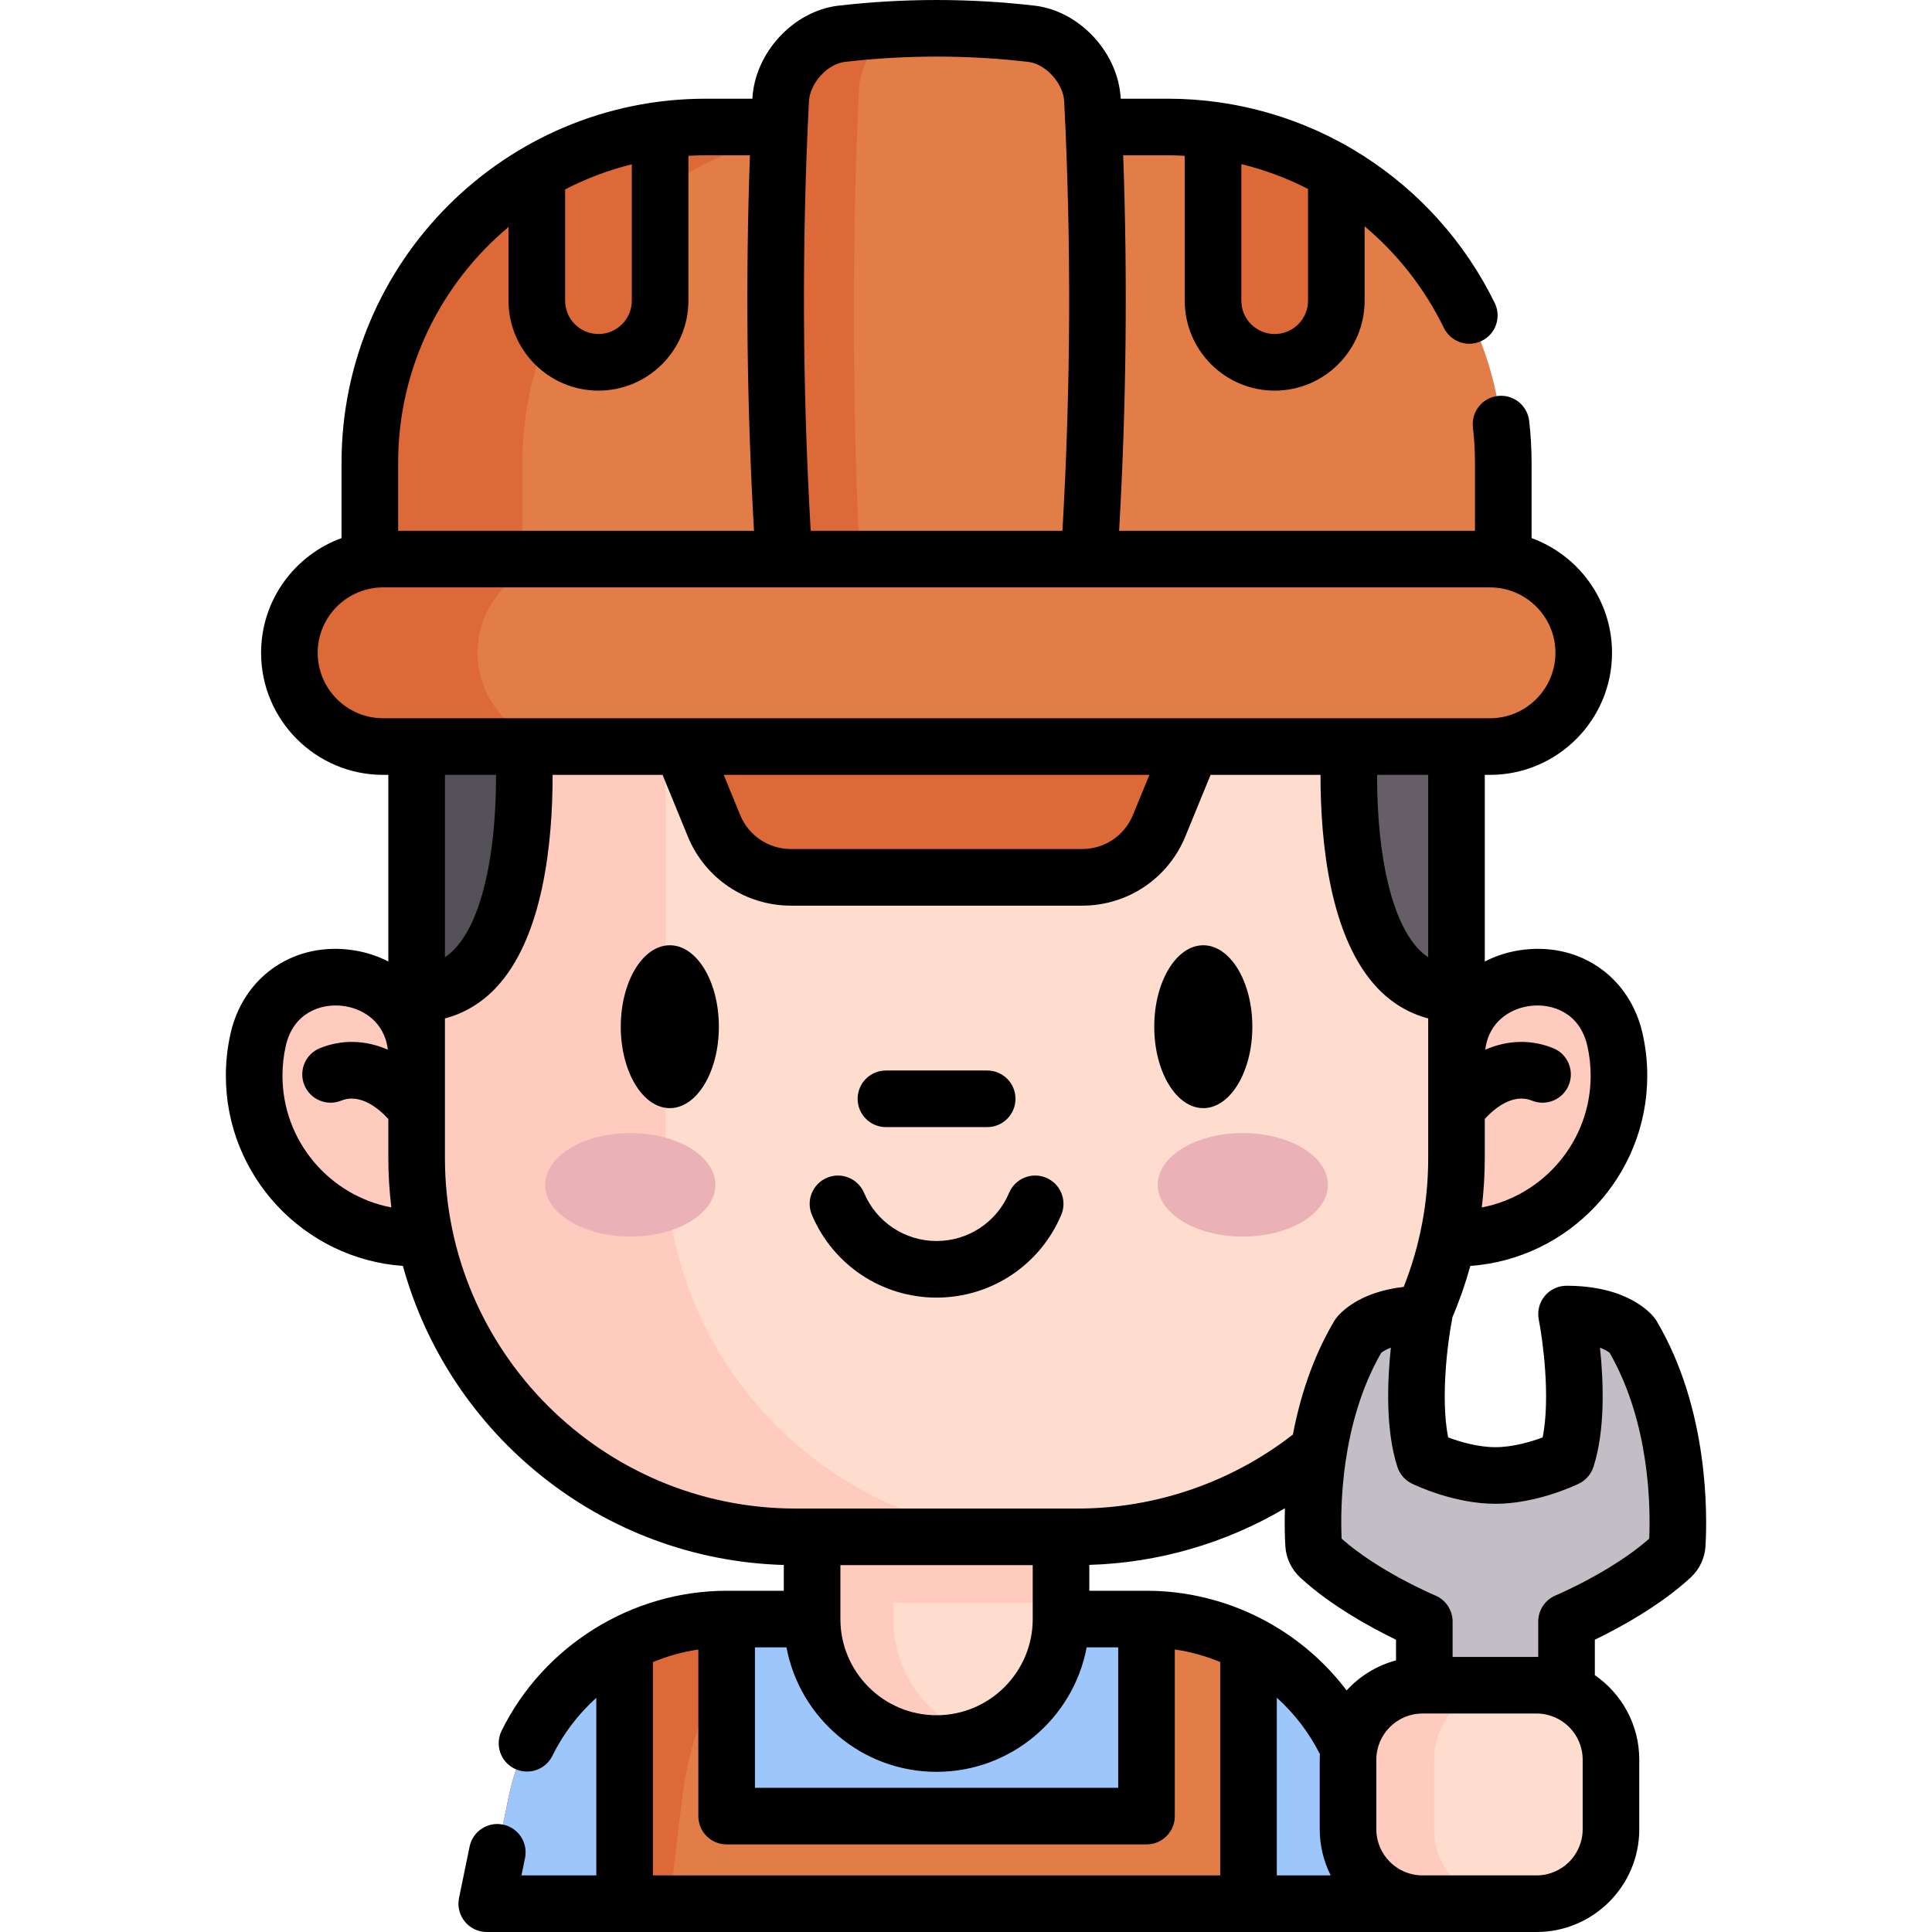 <svg id="Capa_1" enable-background="new 0 0 511.992 511.992" height="512" viewBox="0 0 511.992 511.992" width="512" xmlns="http://www.w3.org/2000/svg"><g><g><g><path d="m367.393 504.492h-238.401l5.816-28.324c3.682-17.943 15.283-32.581 30.716-40.531 4.625-2.402 9.587-4.188 14.787-5.29 3.96-.844 8.059-1.28 12.247-1.28h111.271c4.178 0 8.277.437 12.237 1.28 5.2 1.102 10.172 2.898 14.797 5.29 15.422 7.959 27.034 22.588 30.716 40.531z" fill="#e27d47"/><path d="m192.557 429.068h111.271v52.212h-111.271z" fill="#9dc6fb"/><path d="m215.145 429.068c-2.481 0-4.912.437-7.265 1.28-13.398 4.774-24.186 22.498-27.034 45.82l-3.454 28.324h-48.401l5.816-28.324c4.783-23.322 22.955-41.047 45.503-45.82 3.96-.844 8.059-1.28 12.247-1.28z" fill="#dd6938"/><path d="m367.393 504.492h-36.531v-68.855c15.422 7.959 27.034 22.588 30.716 40.531z" fill="#9dc6fb"/><path d="m165.523 435.638v68.855h-36.531l5.816-28.324c3.682-17.944 15.283-32.582 30.715-40.531z" fill="#9dc6fb"/><path d="m281.175 373.988v55.08c0 18.211-14.767 32.978-32.978 32.978-18.221 0-32.988-14.767-32.988-32.978v-55.08z" fill="#ffddce"/><path d="m258.967 460.248c-3.374 1.161-6.997 1.796-10.768 1.796-18.221 0-32.988-14.767-32.988-32.978v-55.08h21.536v55.08c0 14.45 9.289 26.726 22.22 31.182z" fill="#ffcbbe"/><path d="m110.411 328.125c-23.78 0-43.057-19.277-43.057-43.057 0-3.273.365-6.46 1.057-9.524 5.586-24.738 42-20.681 42 4.68h275.567c0-25.361 36.415-29.418 42-4.68.692 3.064 1.057 6.251 1.057 9.524 0 23.78-19.277 43.057-43.057 43.057" fill="#ffcbbe"/><path d="m215.209 373.988h65.967v50.743h-65.967z" fill="#ffcbbe"/><path d="m285.554 407.272h-74.719c-55.463 0-100.424-44.961-100.424-100.424v-141.634h275.567v141.633c0 55.463-44.962 100.425-100.424 100.425z" fill="#ffddce"/><path d="m357.94 191.932s-6.551 71.414 28.035 71.414v-88.239z" fill="#655e66"/><path d="m276.801 407.271h-65.967c-55.457 0-100.424-44.967-100.424-100.424v-141.639h65.967v141.639c0 55.458 44.957 100.424 100.424 100.424z" fill="#ffcbbe"/><path d="m138.446 191.932s6.551 71.414-28.035 71.414v-88.239z" fill="#535057"/><g fill="#eab1b7"><ellipse cx="329.356" cy="313.987" rx="22.554" ry="13.714"/><ellipse cx="167.033" cy="313.987" rx="22.554" ry="13.714"/></g><path d="m398.377 122.626v69.301h-300.368v-69.301c0-32.829 17.784-61.521 44.252-76.923 9.845-5.746 20.891-9.646 32.671-11.234 3.94-.536 7.959-.814 12.048-.814h122.436c4.089 0 8.108.278 12.048.814 11.78 1.588 22.826 5.488 32.671 11.234 26.457 15.413 44.242 44.094 44.242 76.923z" fill="#e27d47"/><g fill="#dd6938"><path d="m354.134 45.703v33.981c0 9.021-7.314 16.335-16.335 16.335s-16.335-7.314-16.335-16.335v-45.215c11.78 1.588 22.825 5.488 32.67 11.234z"/><path d="m174.932 34.469v45.215c0 9.021-7.314 16.335-16.335 16.335s-16.335-7.314-16.335-16.335v-33.981c9.844-5.746 20.889-9.646 32.67-11.234z"/></g><path d="m207.758 148.165c-2.636-40.568-2.929-81.136-.878-121.705.458-8.321 7.726-16.479 16.081-17.502 16.822-1.955 33.643-1.955 50.465 0 8.356 1.023 15.622 9.181 16.081 17.502 2.051 40.568 1.758 81.136-.878 121.705l-46.735 17.05z" fill="#e27d47"/><g fill="#dd6938"><path d="m227.662 23.274c-2.104 41.632-1.806 95.481.903 137.104l-20.811-12.217c-2.64-40.561-2.928-81.131-.873-121.701.456-8.317 7.721-16.474 16.077-17.506 4.803-.556 9.597-.953 14.39-1.181-5.389 3.305-9.349 9.358-9.686 15.501z"/><path d="m227.415 33.657c-49.137 0-88.972 39.834-88.972 88.972v69.303h-40.437v-69.303c0-49.138 39.835-88.972 88.972-88.972z"/><path d="m286.782 232.501h-77.177c-8.945 0-17.003-5.405-20.396-13.682l-8.6-20.977 67.584-24.839 67.584 24.839-8.6 20.977c-3.392 8.277-11.45 13.682-20.395 13.682z"/></g><path d="m394.859 148.165h-293.331c-13.718 0-24.839 11.121-24.839 24.839 0 13.718 11.121 24.839 24.839 24.839h293.332c13.718 0 24.839-11.121 24.839-24.839-.001-13.719-11.122-24.839-24.84-24.839z" fill="#e27d47"/><path d="m151.409 197.833h-49.88c-13.72 0-24.84-11.12-24.84-24.83v-.01c0-13.71 11.12-24.83 24.84-24.83h49.88c-13.72 0-24.84 11.12-24.84 24.83v.01c0 13.711 11.12 24.83 24.84 24.83z" fill="#dd6938"/></g><path d="m415.136 504.492v-66.426-8.346s16.868-7.061 27.81-17.187c.916-.848 1.461-2.019 1.535-3.265.428-7.265.949-33.668-11.92-55.378 0 0-4.24-5.654-17.425-5.654 0 0 4.708 23.616 0 38.186 0 0-9.421 4.588-18.843 4.588s-18.843-4.588-18.843-4.588c-4.708-14.57 0-38.186 0-38.186-13.184 0-17.425 5.654-17.425 5.654-12.868 21.71-12.348 48.113-11.92 55.378.073 1.246.618 2.417 1.535 3.265 10.942 10.125 27.81 17.187 27.81 17.187v8.346 66.426" fill="#c3bec6"/><path d="m407.191 446.595h-30.23c-10.893 0-19.723 8.83-19.723 19.723v18.451c0 10.893 8.83 19.723 19.723 19.723h30.23c10.893 0 19.723-8.83 19.723-19.723v-18.451c0-10.893-8.83-19.723-19.723-19.723z" fill="#ffddce"/><path d="m399.768 504.488h-22.8c-10.9 0-19.73-8.83-19.73-19.72v-18.45c0-10.9 8.83-19.73 19.73-19.73h22.8c-10.89 0-19.72 8.83-19.72 19.73v18.45c0 10.89 8.83 19.72 19.72 19.72z" fill="#ffcbbe"/></g><g><ellipse cx="177.507" cy="272.083" rx="12.999" ry="21.581"/><path d="m318.88 293.664c7.168 0 12.999-9.681 12.999-21.582 0-11.9-5.831-21.581-12.999-21.581-7.167 0-12.998 9.681-12.998 21.581 0 11.901 5.831 21.582 12.998 21.582z"/><path d="m248.197 343.875c14.453 0 27.423-8.609 33.042-21.934 1.609-3.817-.181-8.215-3.997-9.825-3.814-1.61-8.215.18-9.825 3.997-3.269 7.752-10.813 12.762-19.22 12.762s-15.951-5.009-19.22-12.762c-1.61-3.817-6.009-5.606-9.825-3.997s-5.606 6.008-3.997 9.825c5.619 13.325 18.589 21.934 33.042 21.934z"/><path d="m234.777 298.69h26.834c4.143 0 7.5-3.358 7.5-7.5s-3.357-7.5-7.5-7.5h-26.834c-4.143 0-7.5 3.358-7.5 7.5s3.357 7.5 7.5 7.5z"/><path d="m439.009 350.068c-.137-.232-.287-.456-.448-.672-1.084-1.447-7.306-8.664-23.423-8.664-2.244 0-4.37 1.008-5.795 2.742s-1.997 4.018-1.562 6.22c1.084 5.472 3.13 20.692 1.035 31.234-3.023 1.119-7.873 2.584-12.528 2.584-4.656 0-9.498-1.464-12.518-2.582-2.097-10.542-.05-25.763 1.033-31.231.04-.201.063-.403.086-.604 1.898-4.451 3.485-8.994 4.756-13.618 26.17-1.888 46.888-23.767 46.888-50.41 0-3.768-.417-7.527-1.241-11.176-3.337-14.779-16.184-23.927-31.243-22.249-3.856.43-7.412 1.525-10.572 3.164v-49.464h1.381c17.832 0 32.339-14.507 32.339-32.339 0-13.964-8.897-25.887-21.32-30.403v-19.978c0-3.707-.215-7.443-.64-11.104-.478-4.115-4.2-7.063-8.314-6.586s-7.063 4.199-6.586 8.314c.358 3.089.54 6.244.54 9.376v18.042h-94.304c1.895-33.036 2.272-66.4 1.075-99.512h11.769c1.524 0 3.038.054 4.546.136v38.396c0 13.143 10.692 23.835 23.835 23.835 13.144 0 23.836-10.692 23.836-23.835v-19.703c8.628 7.219 15.823 16.308 21.006 26.906 1.301 2.661 3.968 4.207 6.743 4.207 1.105 0 2.229-.246 3.289-.764 3.721-1.82 5.263-6.311 3.442-10.032-7.819-15.99-19.899-29.507-34.936-39.089-15.456-9.85-33.355-15.056-51.762-15.056h-12.416c-.002-.035-.003-.071-.005-.106-.667-12.079-10.832-23.084-22.704-24.538-17.317-2.012-34.879-2.012-52.241.006-11.829 1.448-21.994 12.454-22.66 24.567-.001.025-.002.049-.003.074h-12.407c-53.194 0-96.472 43.277-96.472 96.471v19.973c-12.422 4.516-21.319 16.439-21.319 30.403 0 17.832 14.507 32.339 32.339 32.339h1.38v49.463c-3.16-1.639-6.715-2.733-10.57-3.163-15.06-1.677-27.906 7.47-31.244 22.25-.823 3.648-1.24 7.408-1.24 11.175 0 26.652 20.733 48.537 46.916 50.412 12.311 44.698 52.712 77.87 100.942 79.245v6.838h-15.153c-25.132 0-48.538 14.562-59.629 37.098-1.829 3.717-.299 8.212 3.418 10.041 1.065.524 2.193.772 3.306.772 2.769 0 5.431-1.539 6.735-4.19 2.897-5.887 6.883-11.067 11.636-15.352v47.06h-19.837l.948-4.61c.834-4.057-1.779-8.023-5.837-8.857-4.048-.832-8.021 1.779-8.856 5.836l-2.8 13.62c-.453 2.208.109 4.503 1.534 6.25 1.424 1.747 3.559 2.76 5.813 2.76h278.203c15.011 0 27.224-12.212 27.224-27.223v-18.451c0-9.278-4.669-17.482-11.776-22.399v-9.383c6.145-2.97 17.178-8.881 25.43-16.522 2.336-2.181 3.721-5.137 3.897-8.297.475-8.06.952-36.184-12.959-59.647zm-92.375-270.384c0 4.872-3.964 8.835-8.836 8.835s-8.835-3.963-8.835-8.835v-36.192c6.173 1.504 12.095 3.718 17.671 6.571zm59.078 186.866c5.643-.629 12.948 1.781 14.949 10.644.579 2.566.873 5.215.873 7.873 0 17.313-12.44 31.767-28.85 34.914.522-4.326.793-8.705.793-13.129v-10.325c2.316-2.537 7.304-6.947 12.504-4.85 3.839 1.55 8.211-.309 9.761-4.149 1.55-3.841-.308-8.211-4.149-9.761-5.829-2.352-12.05-2.177-17.983.406.918-7.629 6.904-11.043 12.102-11.623zm-27.234-12.869c-.868-.58-1.699-1.267-2.494-2.094-7.073-7.359-11.081-24.369-11.051-46.244h13.545zm-164.109-226.809c.266-4.816 4.884-9.904 9.459-10.464 16.168-1.879 32.564-1.879 48.688-.006 4.618.566 9.237 5.654 9.502 10.436 1.908 37.765 1.732 76.017-.468 113.826h-66.711c-2.201-37.817-2.377-76.068-.47-113.792zm-64.608 23.319c5.553-2.865 11.47-5.115 17.67-6.648v36.142c0 4.872-3.963 8.835-8.835 8.835s-8.835-3.963-8.835-8.835zm-15 9.96v19.533c0 13.143 10.692 23.835 23.835 23.835s23.835-10.692 23.835-23.835v-38.395c1.507-.083 3.022-.134 4.549-.134h11.758c-1.197 33.09-.82 66.46 1.075 99.51h-94.305v-18.039c0-25.067 11.388-47.518 29.253-62.475zm-50.572 112.852c0-9.561 7.778-17.339 17.339-17.339h293.331c9.561 0 17.339 7.778 17.339 17.339s-7.778 17.339-17.339 17.339h-293.331c-9.561 0-17.339-7.778-17.339-17.339zm220.408 32.339-4.358 10.632c-2.248 5.484-7.53 9.027-13.457 9.027h-77.177c-5.927 0-11.209-3.543-13.457-9.027l-4.358-10.632zm-173.144 0c.031 21.874-3.977 38.884-11.051 46.244-.795.827-1.626 1.515-2.494 2.095v-48.339zm-56.6 79.725c0-2.658.294-5.307.872-7.872 2.002-8.864 9.304-11.274 14.95-10.645 5.198.58 11.185 3.994 12.102 11.623-5.934-2.583-12.155-2.758-17.983-.406-3.842 1.55-5.699 5.92-4.149 9.761 1.549 3.841 5.919 5.699 9.761 4.149 5.174-2.088 10.166 2.309 12.502 4.859v10.316c0 4.444.276 8.825.8 13.13-16.412-3.144-28.855-17.6-28.855-34.915zm43.055 21.786v-36.963c5.02-1.317 9.538-3.984 13.31-7.909 12.743-13.26 15.237-38.694 15.23-56.638h29.131l6.691 16.322c4.567 11.139 15.298 18.337 27.336 18.337h77.177c12.038 0 22.769-7.198 27.336-18.337l6.691-16.322h29.129c-.007 17.945 2.489 43.381 15.23 56.638 3.772 3.925 8.29 6.592 13.31 7.909v36.963c0 11.85-2.185 23.326-6.49 34.18-12.095 1.376-17.011 7.094-17.962 8.364-.161.216-.312.44-.448.672-5.822 9.82-9.118 20.452-10.954 30.091-16.249 12.657-36.404 19.614-57.076 19.614h-74.72c-51.238-.002-92.921-41.685-92.921-92.921zm252.041 127.683v5.479c-5.103 1.362-9.621 4.169-13.083 7.959-12.401-16.379-31.992-26.411-53.037-26.411h-15.151v-6.858c18.313-.535 36.173-5.746 51.829-15.001-.132 4.404-.01 7.887.114 9.988.178 3.185 1.563 6.141 3.922 8.344 8.236 7.625 19.263 13.531 25.406 16.5zm-20.17 30.304c-.026.489-.042.982-.042 1.477v18.451c0 4.394 1.053 8.545 2.91 12.223h-14.286v-47.097c4.628 4.182 8.528 9.22 11.418 14.946zm-149.718-28.277h8.357c3.527 18.751 20.016 32.987 39.776 32.987s36.249-14.235 39.776-32.987h8.36v37.219h-96.269zm73.616-21.791v14.294c0 14.051-11.432 25.483-25.483 25.483-14.052 0-25.483-11.432-25.483-25.483v-14.294zm-100.654 25.696c3.84-1.588 7.881-2.72 12.038-3.342v44.155c0 4.142 3.357 7.5 7.5 7.5h111.269c4.143 0 7.5-3.358 7.5-7.5v-44.165c4.164.617 8.2 1.742 12.032 3.318v56.558h-150.339zm246.392 44.301c0 6.74-5.483 12.223-12.224 12.223h-30.229c-6.74 0-12.224-5.483-12.224-12.223v-18.451c0-6.74 5.483-12.223 12.224-12.223h30.229c6.74 0 12.224 5.483 12.224 12.223zm17.632-77.01c-9.831 8.7-24.656 14.982-24.805 15.045-2.789 1.167-4.604 3.895-4.604 6.918v9.384c-.149-.002-.297-.011-.447-.011h-22.242v-9.372c0-3.023-1.815-5.751-4.604-6.918-.152-.064-14.953-6.313-24.805-15.044-.367-8.028-.26-30.524 10.485-49.261.384-.298 1.197-.844 2.563-1.371-.942 8.899-1.447 21.79 1.725 31.602.628 1.941 2.019 3.542 3.852 4.435 1.123.547 11.288 5.348 22.125 5.348 10.847 0 21.012-4.801 22.135-5.348 1.833-.893 3.224-2.495 3.852-4.435 3.172-9.812 2.667-22.703 1.725-31.602 1.365.528 2.179 1.073 2.563 1.371 10.732 18.719 10.85 41.191 10.482 49.259z"/></g></g></svg>